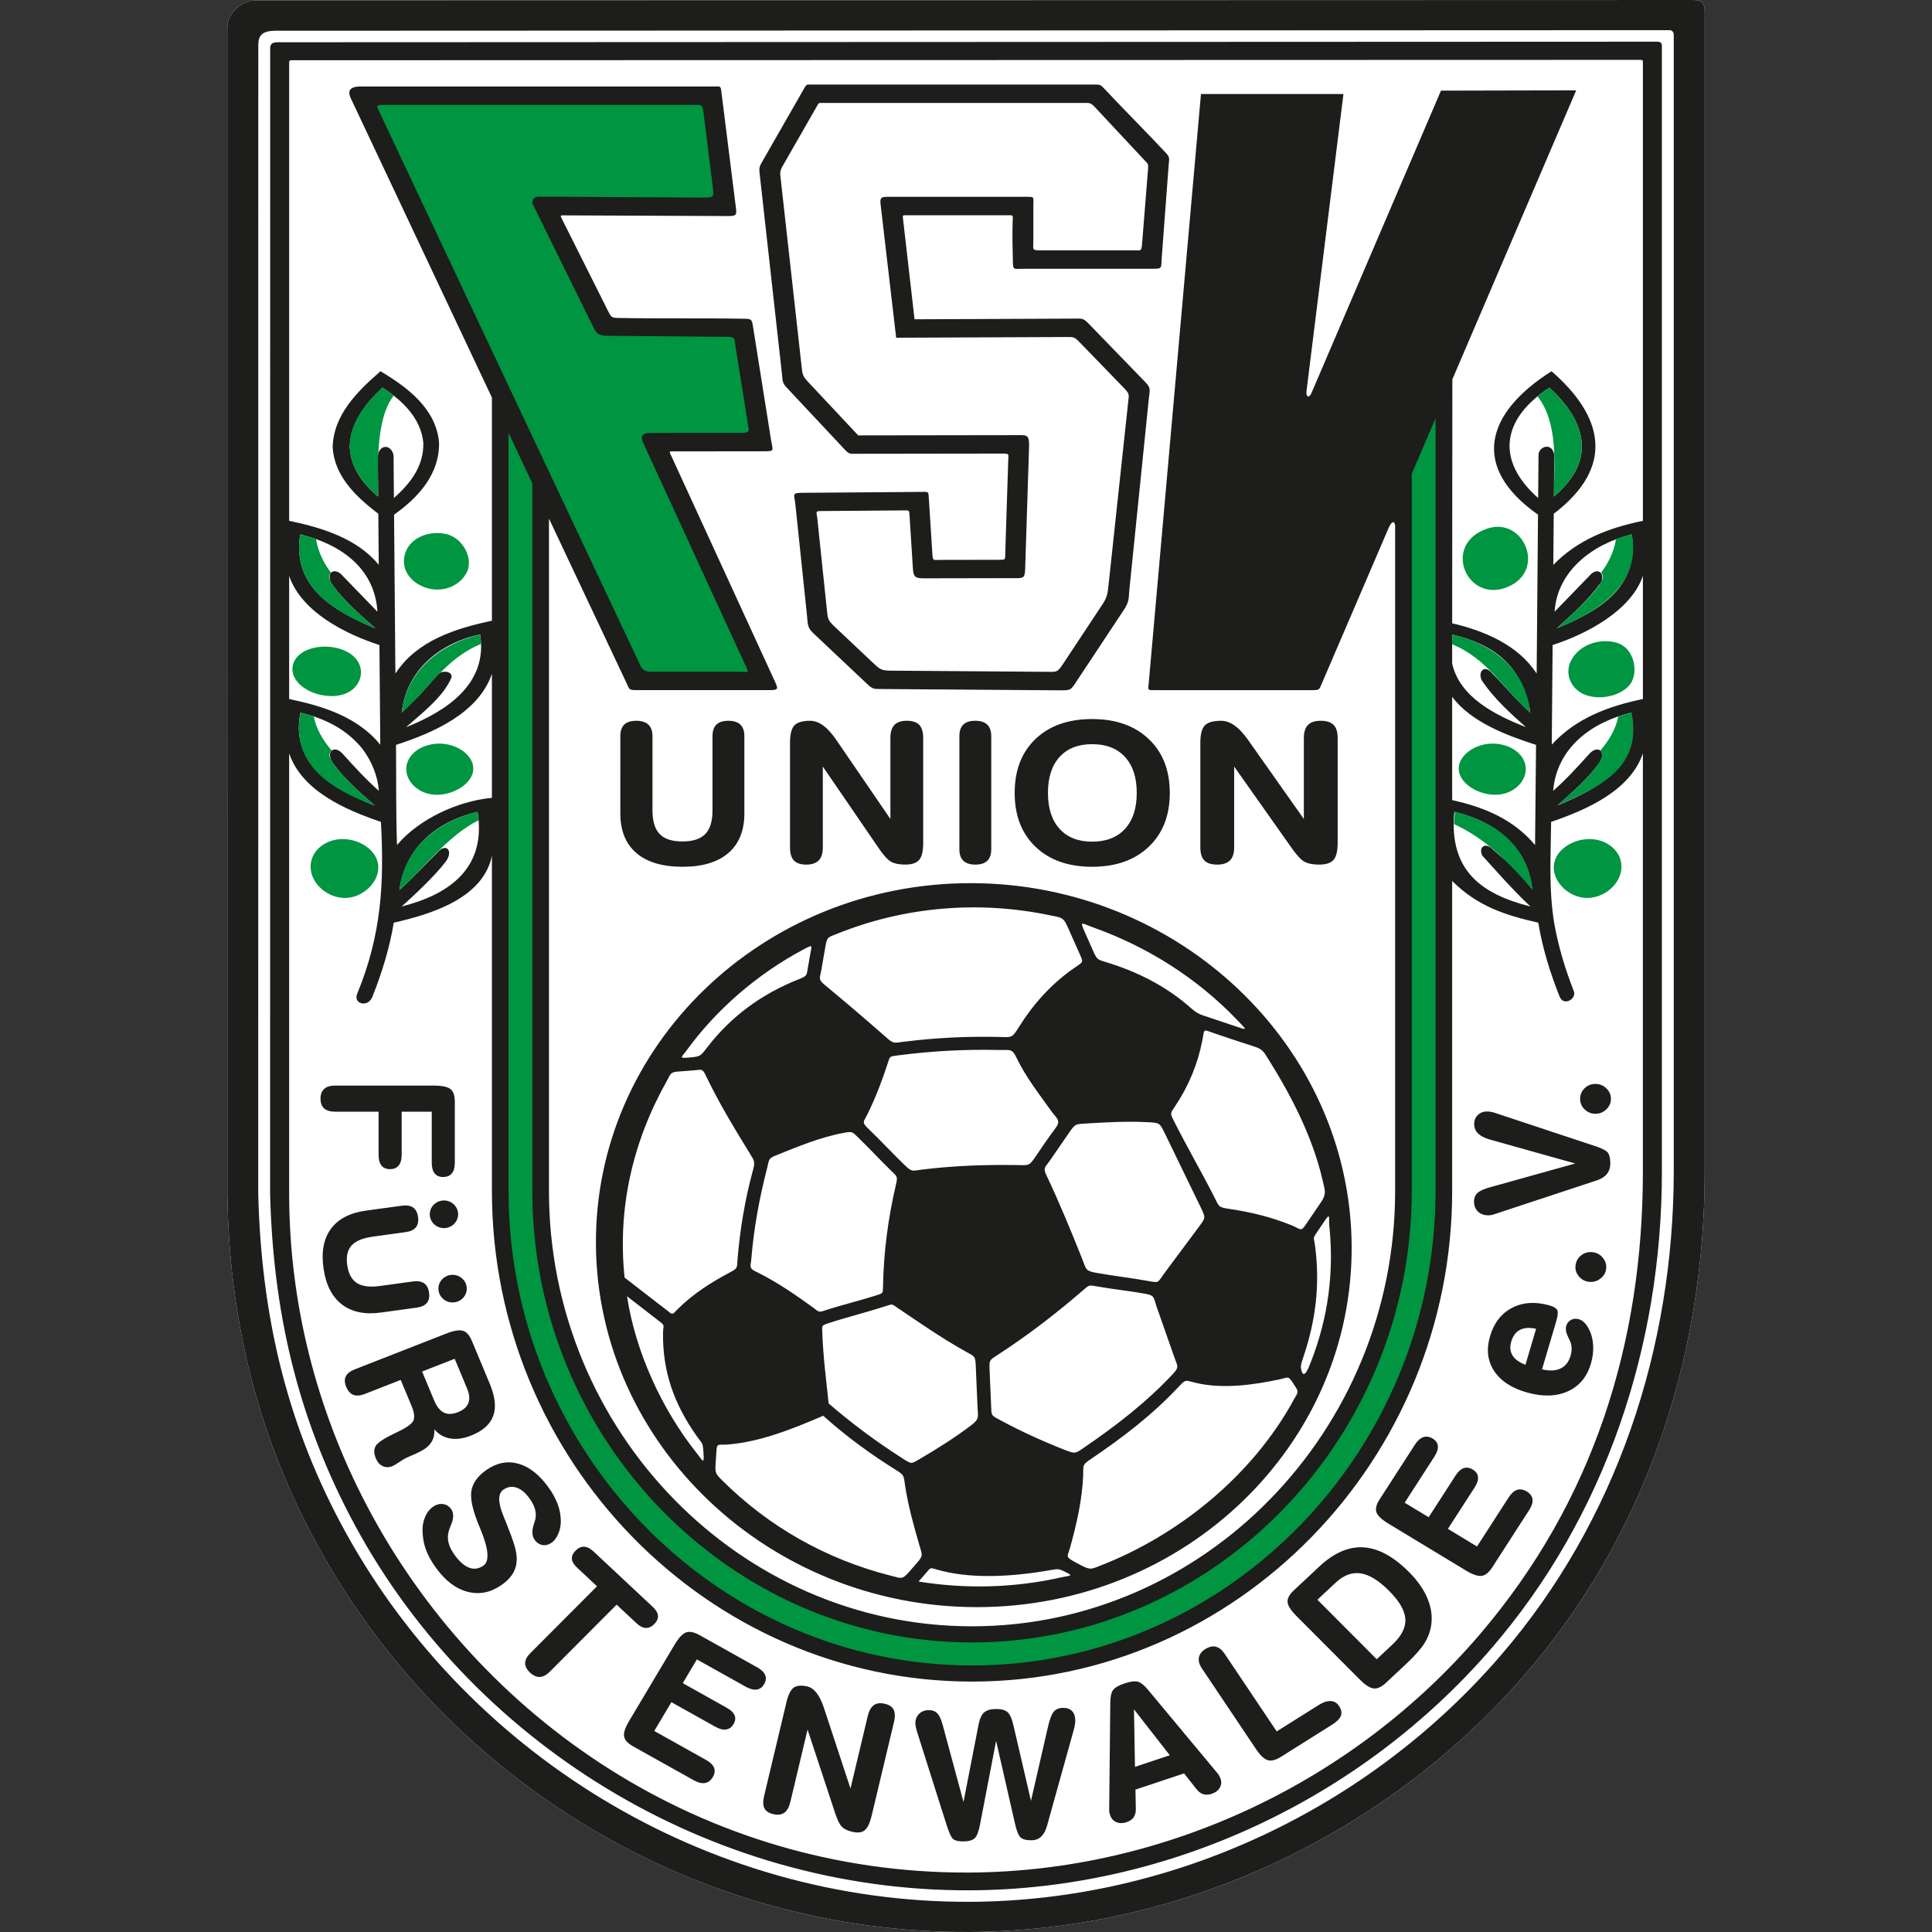 <?xml version="1.0" encoding="utf-8"?>
<!-- Generator: Adobe Illustrator 15.1.0, SVG Export Plug-In  -->
<!DOCTYPE svg PUBLIC "-//W3C//DTD SVG 1.1//EN" "http://www.w3.org/Graphics/SVG/1.1/DTD/svg11.dtd">
<svg version="1.1"
	 xmlns="http://www.w3.org/2000/svg" xmlns:xlink="http://www.w3.org/1999/xlink" xmlns:a="http://ns.adobe.com/AdobeSVGViewerExtensions/3.0/"
	 x="0px" y="0px" width="300px" height="300px" viewBox="-35.296 0 300 300" enable-background="new -35.296 0 300 300"
	 xml:space="preserve">
<rect x="-35.296" y="0" width="300" height="300" fill="#333333" stroke="none"/>
<defs>
</defs>
<path fill-rule="evenodd" clip-rule="evenodd" fill="#FFFFFF" d="M229.407,1.708V181.94c0,28.765-9.149,56.552-28.157,78.364
	c-21.407,24.568-52.852,39.437-85.728,39.692c-43.104,0.332-82.404-23.938-102.266-61.434
	c-8.844-16.698-13.011-34.394-13.247-53.215L0,4.308C-0.035,2.05,2.213,0.056,4.526,0.06l222.991-0.059
	C228.922-0.025,229.406,0.557,229.407,1.708L229.407,1.708z M115.402,295.312"/>
<path fill-rule="evenodd" clip-rule="evenodd" fill="#1D1D1B" d="M229.407,1.708V181.94c0,28.766-9.149,56.553-28.157,78.365
	c-21.407,24.568-52.852,39.436-85.728,39.692c-43.104,0.332-82.404-23.938-102.266-61.435C4.412,221.865,0.245,204.17,0.009,185.349
	L0,4.308C-0.035,2.05,2.213,0.056,4.526,0.06l222.991-0.059C228.922-0.025,229.406,0.557,229.407,1.708L229.407,1.708z
	 M144.224,107.168c8.034,0,16.067,0,24.102,0c1.343,0,1.19-0.013,1.707-1.217c3.356-7.825,6.974-16.223,10.329-24.048
	c0.591-1.299,1.057-0.901,0.976,0.154v102.89c0,18.638-7.426,35.567-19.388,47.829c-11.894,12.189-28.287,19.756-46.308,19.756
	s-34.415-7.566-46.307-19.756c-11.963-12.262-19.388-29.191-19.388-47.829V80.524c3.997,8.476,7.994,16.952,11.99,25.428
	c0.511,1.083,0.355,1.208,1.581,1.208c7.05,0,13.591,0,20.642,0c1.336,0,1.428-0.127,0.925-1.221
	c-5.36-11.669-10.72-23.338-16.08-35.007c-0.431-0.94-0.515-0.841,0.525-0.841c4.557-0.005,9.116-0.01,13.674-0.015
	c1.893-0.001,1.501-0.047,1.218-1.82c-0.952-5.953-1.836-11.574-2.788-17.527c-0.159-0.992-0.164-1.21-1.198-1.23
	c-6.697-0.126-13.059,0-19.756-0.127c-1.016-0.02-1.107-0.172-1.551-1.064c-2.328-4.646-4.655-9.292-6.982-13.938
	c-0.528-1.055-0.603-0.929,0.606-0.925c8.52,0.035,16.515,0.071,25.034,0.104c1.08,0.005,1.338-0.09,1.212-1.097
	c-0.756-6.042-1.514-12.086-2.271-18.128c-0.133-1.075-0.134-0.891-1.245-0.891H20.568c-1.691,0.041-1.799,0.777-1.476,1.654
	l21.997,46.65v34.649c-5.779,1.221-11.696,3.138-14.988,8.204c-0.067-8.228-0.14-16.452-0.208-24.676
	c3.792-2.666,7.092-6.329,6.987-11.231c-0.497-5.239-4.847-8.497-9.09-11.038c-3.601,3.126-7.323,6.796-7.431,11.818
	c0.263,4.421,3.542,7.602,7.032,10.27l0.056-0.038c0.025,2.67,0.045,5.34,0.069,8.013c-3.336-4.094-8.856-5.783-13.911-6.838
	c0-23.734,0-47.338,0-71.072c0-0.299-0.01-0.444,0.371-0.444c69.749-0.019,139.731-0.039,209.479-0.058
	c0.365,0,0.356,0.115,0.356,0.514v71.061c-5.432,1.13-10.062,2.925-13.911,6.837c0.023-2.673,0.045-5.343,0.069-8.013l0.057,0.038
	c9.627-7.376,7.525-15.203-0.399-22.088c-10.343,6.539-12.553,14.932-2.102,22.27c-0.07,8.224-0.143,16.449-0.21,24.676
	c-2.847-4.395-8.066-6.634-13.12-7.804l0.029-37.881l19.232-44.878l-20.999,0.047c-6.689,15.622-13.381,31.244-20.071,46.866
	c-0.438,1.044-0.915,0.653-0.811-0.204l5.737-46.136c-7.374,0-14.749,0-22.123,0c-2.698,30.422-5.396,60.844-8.094,91.266
	C142.973,107.25,142.782,107.168,144.224,107.168L144.224,107.168z M26.35,131.214c3.412-4.044,9.418-6.818,14.739-7.33v-19.259
	c-2.084,6.104-9.104,9.17-14.893,11.04C26.244,120.841,26.173,126.042,26.35,131.214L26.35,131.214z M190.195,136.779l0.067,0.083
	c3.877,3.829,8.07,5.227,13.305,6.413c0.654,3.934,1.812,7.7,3.283,11.409c0.616,1.684,2.687,0.429,2.243-0.757
	c-1.36-3.471-2.413-6.962-3.062-10.63c-0.86-5.303-0.522-10.306-0.471-15.677c5.57-1.892,12.291-4.87,14.25-10.637v64.958
	c0,26.585-7.655,51.183-25.337,71.866c-19.45,22.754-48.729,36.866-79.434,36.962c-41.122,0.128-76.032-23.763-93.488-57.198
	c-7.649-14.651-11.947-31.135-11.947-48.234v-68.353c2,5.863,8.789,8.784,14.25,10.636c0.528,9.555,0.063,17.585-3.651,26.6
	c-0.783,1.676,1.711,2.36,2.362,0.465c1.477-3.715,2.626-7.472,3.284-11.408c5.779-1.317,13.899-3.781,15.239-10.406v52.079
	c0,20.894,8.353,39.901,21.81,53.694c13.527,13.864,32.197,22.471,52.743,22.471c20.546,0,39.216-8.606,52.744-22.471
	c13.457-13.793,21.81-32.801,21.81-53.694V136.779L190.195,136.779z M26.717,138.206c2.089-1.827,4.236-4.203,5.904-5.821
	c1.265-1.571,2.641-0.333,1.23,1.502c-1.724,2.241-5.015,5.294-6.783,6.875c7.298-1.85,13.214-5.874,11.795-14.701
	C32.632,127.525,27.642,131.51,26.717,138.206L26.717,138.206z M9.605,108.542c5.278,1.102,10.63,2.778,14.149,7.087
	c-0.046-5.158-0.086-10.312-0.132-15.466C18.319,98.436,11.51,95.02,9.605,89.425V108.542L9.605,108.542z M20.911,116.186
	c-2.477-2.998-5.733-4.607-9.549-5.526c-1.528,7.231,4.06,11.584,11.504,14.404c-2.347-2.09-4.962-4.314-6.709-6.938
	c-0.767-1.703,0.655-2.406,1.852-0.979c1.746,1.944,3.556,3.924,5.533,5.656C23.339,120.397,22.386,118.115,20.911,116.186
	L20.911,116.186z M27.077,110.663c2.772-2.619,3.708-3.747,5.509-5.821c0.781-0.964,2.686-0.541,2.15,0.54
	c-1.35,2.975-4.527,5.357-6.982,7.543c6.26-2.499,12.742-6.711,11.504-14.405C32.958,99.845,27.808,104.084,27.077,110.663
	L27.077,110.663z M11.32,82.979c-1.187,7.551,4.114,11.501,11.671,14.592c-2.414-2.176-5.126-4.418-6.909-7.15
	c-0.737-1.696,0.707-2.365,1.876-0.96l5.355,5.527C22.893,88.094,17.42,84.451,11.32,82.979L11.32,82.979z M30.438,68.759
	c-0.375-3.804-3.195-6.529-6.336-8.564c-2.661,2.47-5.015,5.496-5.091,9.25c0.185,3.18,1.935,5.557,4.414,7.661
	c-0.013-2.124-0.034-4.245-0.054-6.366c0.269-1.854,2.176-1.724,2.444-0.006l0.056,6.599C28.428,75.069,30.519,72.394,30.438,68.759
	L30.438,68.759z M202.639,138.09c-2.3-2.993-4.065-4.419-6.217-6.264c-1.105-1.086-2.15-0.272-1.572,1.01
	c2.275,2.49,4.527,5.114,7.498,7.927c-7.656-1.941-12.561-5.595-11.848-14.377l0.052-0.324
	C196.925,127.594,201.902,131.441,202.639,138.09L202.639,138.09z M202.339,110.663c-2.089-1.826-4.05-4.232-5.85-6.02
	c-1.434-1.77-2.452-0.038-1.571,1.2c1.855,2.692,4.299,4.906,6.744,7.082c-4.767-1.901-10.28-4.614-11.468-9.894v-4.503
	C196.347,100.009,201.03,103.022,202.339,110.663L202.339,110.663z M205.314,60.195c5.219,4.849,7.731,10.939,0.678,16.911
	c0.012-2.124,0.034-4.245,0.055-6.366c-0.22-2.189-2.521-1.443-2.443-0.006l-0.057,6.599
	C196.878,71.433,197.929,64.986,205.314,60.195L205.314,60.195z M219.811,108.543c-5.374,1.12-10.398,2.979-14.149,7.086
	c0.046-5.157,0.087-10.312,0.132-15.466c5.239-1.699,12.172-5.317,14.018-10.738V108.543L219.811,108.543z M203.067,131.215
	c-3.348-3.967-7.766-5.84-12.872-6.976v-16.031c2.911,3.885,8.375,5.962,13.025,7.457L203.067,131.215L203.067,131.215z
	 M217.995,110.66c1.654,7.869-4.315,11.449-11.443,14.405c2.369-2.114,4.957-4.304,6.708-6.938c0.769-1.702-0.656-2.405-1.851-0.979
	c-1.746,1.942-3.556,3.928-5.534,5.656C206.446,116.063,211.895,112.133,217.995,110.66L217.995,110.66z M218.095,82.979
	c0.968,7.613-3.766,11.361-11.67,14.592c2.472-2.224,4.962-4.46,6.908-7.15c0.646-1.484-0.625-2.462-1.876-0.959l-5.355,5.527
	C206.5,88.691,211.964,84.46,218.095,82.979L218.095,82.979z M89.585,13.707c-2.197,3.837-4.394,7.675-6.592,11.513
	c-0.473,0.828-0.406,1.06-0.3,2.019c1.142,10.256,2.285,20.513,3.426,30.768c0.101,0.909,0.021,1.411,0.654,2.085
	c3.039,3.241,6.077,6.483,9.115,9.724c0.674,0.719,0.76,0.647,1.77,0.646c7.51-0.01,15.021-0.021,22.531-0.031
	c1.344-0.001,1.107-0.002,1.066,1.287c-0.149,4.672-0.299,9.344-0.449,14.016c-0.037,1.204,0.162,1.189-1.09,1.19
	c-2.968,0.005-5.935,0.01-8.903,0.016c-1.242,0.001-1.259,0.222-1.335-0.988c-0.178-2.793-0.354-5.588-0.532-8.381
	c-0.085-1.352,0.017-1.197-1.379-1.187c-6.108,0.046-12.218,0.092-18.325,0.139c-1.663,0.011-1.195,0.261-1.034,1.802
	c0.605,5.777,1.21,11.554,1.814,17.331c0.141,1.336,0.028,1.776,1.013,2.704c2.762,2.604,5.524,5.209,8.286,7.813
	c0.905,0.852,1.029,0.81,2.3,0.818c9.562,0.066,17.955,0.133,27.517,0.2c1.914,0.014,1.801,0.013,2.835-1.551
	c2.424-3.661,4.848-7.322,7.271-10.982c0.734-1.11,0.73-1.654,0.816-2.983c1.015-9.953,2.028-19.906,3.042-29.859
	c0.134-1.318,0.35-1.549-0.565-2.493c-2.915-3.009-5.831-6.019-8.746-9.026c-0.871-0.898-0.98-0.829-2.241-0.824
	c-8.28,0.035-16.558,0.07-24.837,0.104c-0.588-5.132-1.177-10.265-1.766-15.397c-0.099-0.867-0.153-0.757,0.716-0.757
	c5.105,0,10.21,0,15.314,0c1.155,0,1.011-0.101,0.97,1.038c-0.073,1.969-0.008,3.938,0.031,5.908
	c0.032,1.667,0.043,1.363,1.702,1.363c6.618,0,13.235,0,19.854,0c1.743,0,1.438-0.034,1.567-1.761
	c0.358-4.782,0.716-9.564,1.072-14.346c0.067-0.901,0.244-1.166-0.367-1.819c-3.184-3.404-6.421-6.621-9.591-10
	c-0.663-0.706-0.71-0.678-1.685-0.678c-14.602,0-29.203,0-43.804,0C89.962,13.125,89.963,13.047,89.585,13.707L89.585,13.707z
	 M156.343,131.595c0,0.903-0.216,1.574-0.646,2.008c-0.438,0.434-1.098,0.651-1.985,0.651c-0.917,0-1.582-0.212-1.995-0.636
	c-0.414-0.423-0.624-1.1-0.624-2.023v-16.258c0-1.322,0.233-2.22,0.701-2.698c0.468-0.48,1.313-0.717,2.53-0.717
	c1.396,0,2.787,0.989,4.178,2.971c0.132,0.176,0.229,0.308,0.281,0.398l8.381,11.88V114.58c0-0.903,0.216-1.574,0.642-2.008
	c0.425-0.434,1.091-0.65,1.989-0.65c0.906,0,1.565,0.211,1.99,0.641c0.421,0.429,0.63,1.105,0.63,2.018v16.319
	c0,1.261-0.216,2.134-0.642,2.623c-0.426,0.49-1.175,0.731-2.235,0.731c-0.941,0-1.679-0.136-2.219-0.414
	c-0.539-0.277-1.187-0.953-1.948-2.023l-9.027-12.788V131.595L156.343,131.595z M134.291,115.554c-2.163,0-3.849,0.661-5.053,1.982
	c-1.204,1.322-1.81,3.184-1.81,5.585c0,2.396,0.605,4.257,1.81,5.584s2.89,1.987,5.053,1.987c2.187,0,3.889-0.661,5.104-1.987
	c1.217-1.327,1.822-3.188,1.822-5.584c0-2.392-0.605-4.253-1.822-5.58C138.179,116.214,136.477,115.554,134.291,115.554
	L134.291,115.554z M134.291,111.654c3.678,0,6.606,1.034,8.786,3.103c2.182,2.068,3.272,4.858,3.272,8.364
	c0,3.511-1.091,6.3-3.272,8.369c-2.18,2.068-5.108,3.102-8.786,3.102c-3.693,0-6.622-1.034-8.786-3.097
	c-2.164-2.063-3.243-4.853-3.243-8.374c0-3.526,1.079-6.316,3.243-8.38C127.668,112.683,130.597,111.654,134.291,111.654
	L134.291,111.654z M113.677,114.317c0-0.812,0.206-1.413,0.613-1.806c0.406-0.394,1.024-0.59,1.855-0.59
	c0.824,0,1.442,0.202,1.859,0.6c0.413,0.399,0.62,0.994,0.62,1.796v17.555c0,0.802-0.207,1.397-0.614,1.792
	c-0.406,0.394-1.03,0.59-1.865,0.59c-0.819,0-1.432-0.202-1.85-0.6c-0.413-0.398-0.619-0.989-0.619-1.781
	C113.677,126.021,113.677,120.169,113.677,114.317L113.677,114.317z M92.47,131.595c0,0.903-0.209,1.574-0.627,2.008
	c-0.425,0.434-1.064,0.651-1.925,0.651c-0.889,0-1.534-0.212-1.935-0.636c-0.402-0.423-0.605-1.1-0.605-2.023v-16.258
	c0-1.322,0.227-2.22,0.68-2.698c0.453-0.48,1.273-0.717,2.453-0.717c1.355,0,2.704,0.989,4.053,2.971
	c0.128,0.176,0.221,0.308,0.273,0.398l8.128,11.88c0-4.197,0-8.395,0-12.592c0-0.903,0.209-1.574,0.622-2.008
	c0.413-0.434,1.058-0.65,1.93-0.65c0.878,0,1.518,0.211,1.931,0.641c0.407,0.429,0.61,1.105,0.61,2.018v16.319
	c0,1.261-0.209,2.134-0.622,2.623c-0.413,0.49-1.14,0.731-2.168,0.731c-0.914,0-1.628-0.136-2.151-0.414
	c-0.523-0.277-1.152-0.953-1.89-2.023l-8.756-12.788V131.595L92.47,131.595z M61.028,114.317c0-0.812,0.206-1.413,0.612-1.806
	c0.407-0.394,1.031-0.59,1.867-0.59c0.825,0,1.454,0.202,1.878,0.6c0.423,0.399,0.635,0.994,0.635,1.796v11.497
	c0,1.685,0.368,2.916,1.109,3.688c0.741,0.771,1.917,1.16,3.527,1.16c1.632,0,2.819-0.383,3.566-1.155
	c0.747-0.767,1.12-1.998,1.12-3.692c0-3.832,0-7.664,0-11.497c0-0.812,0.206-1.413,0.613-1.806c0.407-0.394,1.025-0.59,1.855-0.59
	c0.825,0,1.443,0.202,1.862,0.6c0.412,0.399,0.618,0.994,0.618,1.796v11.986c0,2.669-0.825,4.717-2.474,6.145
	c-1.649,1.427-4.023,2.144-7.126,2.144c-3.121,0-5.511-0.711-7.171-2.134s-2.49-3.475-2.49-6.154V114.317L61.028,114.317z
	 M115.426,137.136c32.315,0,58.891,25.251,59.16,56.209s-25.869,56.209-58.186,56.209c-32.314,0-58.89-25.251-59.159-56.209
	C56.972,162.387,83.11,137.136,115.426,137.136L115.426,137.136z M130.473,143.897c0.564,1.271,1.129,2.542,1.692,3.812
	c0.819,1.846,0.891,1.526-0.75,2.665c-3.419,2.375-6.23,5.503-8.416,8.979c-1.234,1.963-1.083,1.7-3.496,1.655
	c-4.502-0.083-9.284,0.102-14.559,0.765c-1.46,0.184-1.505,0.3-2.591-0.656c-3.181-2.801-6.407-5.553-9.675-8.257
	c-0.963-0.797-0.646-1.035-0.437-2.245c0.214-1.237,0.428-2.474,0.642-3.711c0.251-1.451,0.423-1.352,1.847-1.924
	c10.436-4.2,21.939-5.171,32.977-2.858C129.443,142.483,129.783,142.341,130.473,143.897L130.473,143.897z M156.117,159.217
	c-1.548-0.519-3.098-1.038-4.646-1.558c-1.113-0.372-1.583-0.929-2.476-1.677c-3.605-3.022-7.774-5.108-12.324-6.51
	c-1.571-0.485-1.599-0.403-2.255-1.88c-0.43-0.969-0.861-1.938-1.291-2.908c-0.802-1.803-0.426-1.298,1.257-0.702
	c8.46,2.997,16.209,7.922,22.345,14.312C158.499,160.14,158.517,160.021,156.117,159.217L156.117,159.217z M161.578,164.344
	c3.623,5.766,6.958,12.194,8.514,18.98c0.368,1.609,0.628,2.046-0.295,3.401c-0.75,1.104-1.501,2.207-2.251,3.311
	c-0.894,1.313-0.759,0.859-2.209,0.261c-3.114-1.286-6.344-2.08-9.743-2.579c-1.799-0.264-1.576-0.363-2.395-1.968
	c-1.999-3.915-4.218-7.725-6.191-11.653c-0.642-1.276-0.612-1.156,0.17-2.328c2.104-3.147,3.527-6.577,4.235-10.282
	c0.342-1.791,0.032-1.669,1.842-1.04c1.902,0.662,3.953,1.324,5.989,1.987C160.674,162.899,160.786,163.085,161.578,164.344
	L161.578,164.344z M166.818,212.89c-0.229-0.747-0.108-1.033,0.314-2.296c1.915-5.725,2.563-11.242,1.758-17.244
	c-0.172-1.278-0.413-0.949,0.424-2.181c0.414-0.608,0.828-1.217,1.242-1.826c0.756-1.11,0.46,0.04,0.548,0.859
	c0.777,7.346-0.151,14.378-2.855,21.306C167.852,212.528,167.206,214.16,166.818,212.89L166.818,212.89z M165.684,217.203
	c-6.564,12.093-18.171,21.28-30.192,25.938c-1.24,0.481-1.431,0.646-2.631,0.065c-0.571-0.278-1.074-0.556-1.562-0.833
	c-1.198-0.681-0.785-0.792-0.432-2.063c1.049-3.772,1.886-7.521,2.029-11.183c0.062-1.547-0.207-1.625,1.107-2.507
	c5.007-3.364,9.658-6.947,13.693-11.251c1.202-1.281,1.033-1.03,2.75-0.627c4.123,0.97,8.866,0.317,12.987-0.563
	c1.251-0.267,1.279-0.593,1.976,0.473c0.148,0.229,0.298,0.457,0.447,0.685C166.426,216.208,166.184,216.283,165.684,217.203
	L165.684,217.203z M107.338,245.582c0.394-0.451,0.788-0.901,1.182-1.353c0.677-0.773,0.545-0.841,1.527-0.548
	c5.264,1.564,11.744,1.179,17.842,0.116c1.084-0.189,1.219-0.217,2.197,0.267c1.451,0.716,0.717,0.571-0.544,0.856
	C122.271,246.57,114.702,246.775,107.338,245.582L107.338,245.582z M102.939,244.65c-10.006-2.551-18.858-7.594-26.079-14.76
	c-1.14-1.132-1.119-1.22-1.021-2.79c0.034-0.548,0.068-1.096,0.102-1.644c0.089-1.438,0.215-1.048,1.647-1.146
	c5.111-0.355,10.422-2.525,14.945-4.473c3.774,3.381,7.55,6.083,11.325,8.44c1.299,0.812,1.157,0.865,1.379,2.348
	c0.478,3.181,1.336,6.233,2.232,9.328c0.452,1.563,0.633,1.572-0.442,2.802c-0.346,0.396-0.691,0.791-1.036,1.186
	C104.784,245.326,104.775,245.117,102.939,244.65L102.939,244.65z M62.068,201.285c1.68,1.3,3.361,2.6,5.041,3.899
	c0.919,0.71,0.571,0.58,0.552,1.71c-0.104,6.006,1.694,11.084,5.18,16.033c0.98,1.391,0.987,1.019,1.099,2.658
	c0.133,1.935-0.095,1.261-1.064,0.042C67.424,218.766,63.375,209.857,62.068,201.285L62.068,201.285z M69.886,166.398
	c0.828-0.063,1.656-0.124,2.483-0.186c1.24-0.092,1.377-0.368,1.898,0.725c1.985,4.162,4.273,7.948,6.845,12.13
	c0.805,1.309,0.86,1.348,0.467,2.807c-1.224,4.533-1.964,9.066-2.347,13.599c-0.108,1.279,0.108,1.425-1.047,2.031
	c-2.99,1.571-5.899,3.42-8.266,5.798c-0.899,0.904-0.684,0.916-1.719,0.116c-2.171-1.679-4.342-3.357-6.512-5.037
	c-1.124-10.745,1.259-21.128,6.566-30.539C68.794,166.884,68.765,166.482,69.886,166.398L69.886,166.398z M71.313,163.114
	c4.648-6.396,11.008-11.865,18.029-15.617c1.703-0.909,1.428-0.816,1.126,0.935c-0.096,0.554-0.191,1.108-0.287,1.661
	c-0.244,1.415-0.095,1.424-1.443,1.961c-5.829,2.322-10.435,5.735-14.104,10.431c-1.182,1.512-1.07,1.593-3.044,1.739
	C70.068,164.337,70.526,164.197,71.313,163.114L71.313,163.114z M128.631,175.136c-1.009,1.354-2.019,2.812-3.026,4.309
	c-1.116,1.659-1.057,1.493-3.104,1.464c-4.891-0.073-9.773,0.105-14.626,0.704c-1.38,0.17-1.553,0.407-2.539-0.544
	c-1.91-1.842-3.819-3.892-5.729-5.74c-1.165-1.127-0.835-1.018-0.135-2.456c1.214-2.489,2.204-5.064,3.054-7.693
	c0.38-1.18,0.279-1.127,1.554-1.293c5.241-0.688,10.482-0.969,15.722-0.845c1.743,0.04,2.03-0.289,2.749,1.21
	c1.404,2.929,3.467,5.582,5.373,8.246C128.757,173.664,129.506,173.963,128.631,175.136L128.631,175.136z M100.654,201.182
	c-2.692,0.857-5.383,1.483-8.074,2.374c-0.799,0.265-0.832,0.049-1.514-0.446c-2.9-2.104-5.846-4.136-9.087-5.708
	c-1.031-0.5-0.697-0.854-0.607-1.959c0.386-4.728,1.256-9.457,2.479-14.186c0.269-1.042,0.148-1.368,1.167-1.775
	c3.517-1.406,7.052-2.923,10.808-3.589c1.197-0.214,1.208-0.162,2.062,0.666c1.686,1.637,3.372,3.444,5.058,5.099
	c1.1,1.08,1.195,0.94,0.853,2.414c-1.192,5.114-1.877,10.347-1.978,15.59C101.797,200.888,101.875,200.792,100.654,201.182
	L100.654,201.182z M145.604,176.04c1.845,3.803,3.689,7.604,5.533,11.406c0.852,1.758,0.76,1.646-0.408,3.242
	c-1.752,2.393-3.652,4.868-5.386,7.252c-0.848,1.165-0.661,1.277-2.094,1.015c-2.793-0.513-5.586-0.818-8.379-1.322
	c-1.676-0.303-1.5-0.597-2.115-2.133c-1.747-4.358-3.521-8.706-5.54-12.954c-0.59-1.24-0.262-1.22,0.532-2.352
	c1-1.423,2-2.945,2.999-4.363c0.909-1.289,0.928-1.273,2.526-1.37c3.078-0.187,6.34-0.372,9.433-0.216
	C144.755,174.347,144.75,174.276,145.604,176.04L145.604,176.04z M144.293,202.871c0.872,2.536,1.878,5.325,2.754,7.859
	c0.482,1.391,0.82,1.51-0.196,2.6c-4.02,4.307-8.642,7.906-13.602,11.303c-1.498,1.026-1.479,1.191-3.167,0.525
	c-3.509-1.385-6.943-2.943-10.249-4.739c-1.228-0.665-1.167-0.633-1.223-1.988c-0.079-1.903-0.158-3.67-0.237-5.558
	c-0.071-1.729-0.097-1.609,1.379-2.569c4.631-3.015,9.005-6.382,13.163-9.985c0.949-0.823,0.898-0.784,2.146-0.563
	c2.517,0.446,5.033,0.695,7.549,1.15C144.031,201.162,143.841,201.554,144.293,202.871L144.293,202.871z M104.168,203.149
	c3.219,2.171,6.746,4.628,10.414,6.677c1.539,0.861,1.573,0.695,1.644,2.426c0.089,2.088,0.176,4.053,0.263,6.122
	c0.069,1.642,0.354,1.934-0.983,2.946c-2.523,1.912-5.209,3.607-7.952,5.211c-1.385,0.81-1.277,0.837-2.63-0.023
	c-4.105-2.614-7.956-5.476-11.552-8.583c-0.369-3.659-0.862-7.313-0.98-10.987c-0.034-1.101-0.177-1.101,0.899-1.452
	c2.972-0.975,5.946-1.696,8.918-2.666C103.399,202.432,103.186,202.487,104.168,203.149L104.168,203.149z M16.728,172.622
	c-0.759,0-1.322-0.172-1.695-0.509c-0.372-0.338-0.559-0.847-0.559-1.521c0-0.661,0.191-1.161,0.573-1.508
	c0.382-0.342,0.94-0.514,1.68-0.514h15.355c1.26,0,2.115,0.181,2.568,0.541c0.454,0.361,0.678,1.013,0.678,1.952v9.48
	c0,0.734-0.153,1.285-0.463,1.659c-0.306,0.375-0.76,0.564-1.356,0.564c-0.578,0-1.018-0.189-1.313-0.564
	c-0.301-0.374-0.449-0.925-0.449-1.659v-7.922h-4.674v6.705c0,0.73-0.153,1.281-0.463,1.655c-0.306,0.375-0.754,0.564-1.342,0.564
	c-0.587,0-1.031-0.189-1.327-0.564c-0.3-0.374-0.449-0.925-0.449-1.655v-6.705H16.728L16.728,172.622z M27.077,187.225
	c0.761-0.104,1.349-0.011,1.766,0.273c0.417,0.284,0.677,0.771,0.776,1.458c0.098,0.678-0.016,1.222-0.338,1.62
	c-0.323,0.399-0.856,0.648-1.607,0.751l-5.06,0.697c-1.579,0.216-2.69,0.674-3.324,1.381c-0.635,0.708-0.859,1.724-0.667,3.047
	c0.195,1.342,0.697,2.268,1.508,2.784c0.809,0.514,2.006,0.667,3.595,0.448l5.06-0.695c0.761-0.104,1.349-0.011,1.766,0.273
	c0.417,0.283,0.675,0.768,0.774,1.449c0.098,0.679-0.016,1.213-0.341,1.606c-0.322,0.391-0.858,0.635-1.609,0.737l-5.519,0.759
	c-2.5,0.344-4.519-0.076-6.054-1.249c-1.534-1.174-2.489-3.033-2.859-5.584c-0.373-2.565,0.009-4.62,1.145-6.166
	c1.135-1.547,2.96-2.488,5.471-2.832L27.077,187.225L27.077,187.225z M35.308,210.992l-5.06,1.979l1.865,4.473
	c0.404,0.969,0.906,1.605,1.503,1.9c0.599,0.3,1.331,0.277,2.208-0.065c0.828-0.324,1.363-0.793,1.604-1.412
	c0.243-0.613,0.181-1.357-0.182-2.228L35.308,210.992L35.308,210.992z M21.355,216.452c-0.704,0.276-1.292,0.321-1.769,0.144
	c-0.476-0.178-0.849-0.591-1.117-1.233c-0.267-0.639-0.288-1.185-0.069-1.635c0.219-0.449,0.671-0.811,1.366-1.083l14.237-5.571
	c1.168-0.456,2.03-0.601,2.591-0.43c0.56,0.169,1.02,0.693,1.383,1.563l2.778,6.658c0.842,2.02,1.02,3.691,0.533,5.009
	c-0.483,1.321-1.645,2.339-3.478,3.057c-1.164,0.456-2.237,0.601-3.214,0.43c-0.976-0.167-1.791-0.641-2.445-1.417
	c0.046,0.789-0.114,1.466-0.482,2.029c-0.366,0.566-0.971,1.053-1.802,1.468c-0.34,0.173-0.79,0.379-1.355,0.615
	c-0.564,0.241-0.941,0.423-1.131,0.548c-0.211,0.122-0.509,0.309-0.899,0.571c-0.392,0.258-0.673,0.423-0.846,0.49
	c-0.545,0.214-1.045,0.21-1.507-0.009c-0.467-0.216-0.818-0.617-1.059-1.191c-0.332-0.798-0.334-1.455-0.001-1.979
	c0.328-0.523,1.433-1.23,3.316-2.111c1.49-0.699,2.331-1.312,2.532-1.829c0.199-0.522,0.099-1.271-0.308-2.244l-1.681-4.03
	L21.355,216.452L21.355,216.452z M50.341,239.561c-0.469,0.318-0.939,0.434-1.414,0.35c-0.478-0.089-0.879-0.354-1.204-0.804
	c-0.421-0.584-0.461-1.403-0.117-2.45c0.083-0.265,0.144-0.47,0.193-0.61c0.141-0.524,0.141-1.073-0.001-1.632
	s-0.434-1.139-0.872-1.745c-0.633-0.875-1.303-1.432-2.011-1.669c-0.703-0.239-1.38-0.136-2.03,0.305
	c-0.888,0.602-0.883,1.987,0.015,4.156c0.215,0.531,0.375,0.938,0.494,1.224c0.543,1.37,0.919,2.392,1.129,3.062
	c0.207,0.672,0.334,1.275,0.394,1.811c0.091,0.948-0.061,1.803-0.459,2.558c-0.398,0.756-1.054,1.443-1.97,2.064
	c-1.674,1.135-3.413,1.463-5.218,0.981c-1.802-0.477-3.421-1.71-4.854-3.691c-0.767-1.061-1.31-2.054-1.626-2.983
	c-0.321-0.929-0.478-1.935-0.476-3.02c0.013-0.732,0.166-1.424,0.464-2.061c0.297-0.635,0.686-1.113,1.171-1.443
	c0.5-0.339,1.013-0.478,1.532-0.412c0.52,0.065,0.946,0.324,1.272,0.775c0.427,0.591,0.425,1.41-0.008,2.449
	c-0.165,0.4-0.28,0.709-0.347,0.93c-0.179,0.607-0.194,1.216-0.048,1.828c0.146,0.612,0.458,1.247,0.935,1.906
	c0.753,1.042,1.506,1.705,2.26,1.99c0.75,0.287,1.485,0.184,2.205-0.305c1.005-0.682,0.843-2.615-0.494-5.802l-0.111-0.274
	c-1.032-2.45-1.446-4.298-1.243-5.549c0.203-1.243,1.014-2.347,2.426-3.305c1.596-1.082,3.233-1.38,4.911-0.897
	c1.674,0.485,3.218,1.702,4.628,3.653c0.649,0.897,1.129,1.779,1.449,2.658c0.321,0.871,0.476,1.754,0.469,2.64
	c0.001,0.693-0.136,1.352-0.409,1.966C51.106,238.829,50.76,239.277,50.341,239.561L50.341,239.561z M54.321,243.429
	c-0.505-0.473-0.776-0.926-0.812-1.363c-0.038-0.435,0.153-0.866,0.575-1.289c0.421-0.422,0.866-0.623,1.329-0.602
	c0.467,0.019,0.944,0.26,1.435,0.719l9.225,8.628c0.498,0.467,0.763,0.92,0.798,1.37c0.035,0.444-0.16,0.879-0.581,1.302
	c-0.415,0.416-0.85,0.613-1.31,0.595c-0.46-0.025-0.937-0.266-1.436-0.731l-3.087-2.888L50.09,259.568
	c-0.524,0.525-1.046,0.803-1.556,0.827c-0.509,0.025-1.02-0.201-1.531-0.68c-0.509-0.476-0.757-0.965-0.753-1.469
	c0.008-0.501,0.269-1.009,0.79-1.531l10.368-10.398L54.321,243.429L54.321,243.429z M74.327,273.275
	c0.662,0.37,1.083,0.782,1.259,1.228c0.173,0.449,0.102,0.938-0.213,1.468c-0.308,0.516-0.713,0.817-1.208,0.898
	s-1.068-0.058-1.726-0.426l-9.423-5.27c-0.84-0.47-1.311-0.983-1.406-1.545c-0.096-0.561,0.167-1.363,0.793-2.412l7.061-11.847
	c0.631-1.058,1.219-1.685,1.769-1.885c0.549-0.199,1.244-0.062,2.083,0.407l8.952,5.006c0.654,0.365,1.074,0.771,1.253,1.219
	c0.182,0.443,0.125,0.919-0.174,1.419c-0.288,0.484-0.678,0.76-1.161,0.82c-0.485,0.064-1.056-0.088-1.708-0.453l-7.559-4.228
	l-2.196,3.685l6.793,3.8c0.657,0.367,1.071,0.764,1.252,1.19c0.179,0.432,0.122,0.896-0.177,1.396
	c-0.284,0.478-0.67,0.747-1.153,0.808c-0.485,0.065-1.043-0.081-1.684-0.439l-6.793-3.799l-2.664,4.469L74.327,273.275
	L74.327,273.275z M87.431,279.791c-0.192,0.807-0.502,1.368-0.93,1.681c-0.432,0.312-0.99,0.392-1.679,0.237
	c-0.711-0.159-1.182-0.464-1.414-0.914c-0.231-0.45-0.25-1.091-0.053-1.915l3.461-14.522c0.281-1.181,0.654-1.942,1.119-2.289
	c0.465-0.348,1.171-0.412,2.116-0.201c1.084,0.242,1.953,1.367,2.61,3.379c0.064,0.181,0.111,0.314,0.133,0.405l3.974,12.065
	l2.681-11.247c0.192-0.807,0.503-1.368,0.925-1.682c0.423-0.314,0.986-0.392,1.683-0.236c0.703,0.157,1.169,0.461,1.409,0.918
	c0.234,0.456,0.253,1.096,0.059,1.912l-3.475,14.576c-0.268,1.127-0.622,1.868-1.057,2.231c-0.434,0.363-1.067,0.45-1.891,0.266
	c-0.73-0.163-1.273-0.413-1.633-0.754c-0.359-0.343-0.718-1.059-1.081-2.146l-4.284-12.989L87.431,279.791L87.431,279.791z
	 M116.897,283.235c-0.204,1.104-0.473,1.826-0.805,2.169c-0.338,0.339-0.922,0.516-1.762,0.529
	c-0.754,0.013-1.287-0.104-1.596-0.348c-0.305-0.24-0.658-0.987-1.053-2.234l-4.551-14.358c-0.112-0.377-0.184-0.658-0.221-0.843
	c-0.036-0.185-0.058-0.346-0.07-0.479c-0.011-0.624,0.176-1.127,0.555-1.518c0.38-0.39,0.873-0.593,1.479-0.604
	c0.587-0.01,1.044,0.154,1.37,0.491c0.331,0.341,0.614,0.956,0.854,1.858l3.219,11.911l2.333-11.982
	c0.179-0.923,0.464-1.558,0.854-1.91c0.39-0.349,0.993-0.53,1.814-0.544c0.812-0.014,1.411,0.138,1.799,0.455
	c0.388,0.322,0.705,1.001,0.944,2.047l2.732,11.757l2.657-11.566c0.271-1.151,0.567-1.915,0.89-2.29
	c0.323-0.375,0.787-0.568,1.384-0.579c0.63-0.01,1.116,0.153,1.441,0.485c0.326,0.332,0.498,0.838,0.51,1.513
	c0.003,0.139-0.014,0.314-0.048,0.533c-0.034,0.218-0.082,0.463-0.153,0.747l-4.06,14.568c-0.036,0.106-0.076,0.251-0.116,0.423
	c-0.412,1.505-1.201,2.269-2.365,2.288c-0.83,0.014-1.411-0.129-1.746-0.434c-0.33-0.3-0.625-1.017-0.875-2.149l-2.934-12.854
	L116.897,283.235L116.897,283.235z M140.786,265.426l0.155,8.934l5.409-1.805L140.786,265.426L140.786,265.426z M141.074,280.894
	c0.011,0.529-0.098,0.962-0.336,1.3c-0.234,0.337-0.604,0.588-1.105,0.755c-0.573,0.191-1.094,0.189-1.562-0.002
	c-0.467-0.191-0.794-0.542-0.975-1.055c-0.063-0.174-0.108-0.346-0.135-0.517c-0.025-0.174-0.034-0.355-0.023-0.551l0.171-16.451
	c0.011-0.947,0.16-1.609,0.452-1.979c0.294-0.368,0.887-0.702,1.79-1.004c0.854-0.284,1.512-0.376,1.978-0.272
	s1.008,0.52,1.621,1.249l10.719,12.879c0.133,0.146,0.241,0.296,0.33,0.447c0.09,0.15,0.162,0.313,0.225,0.487
	c0.179,0.503,0.143,0.97-0.105,1.41c-0.249,0.435-0.667,0.75-1.249,0.944c-0.492,0.165-0.935,0.185-1.331,0.063
	c-0.391-0.119-0.754-0.399-1.084-0.832l-1.887-2.394l-7.552,2.519L141.074,280.894L141.074,280.894z M163.611,272.801
	c-0.813,0.512-1.5,0.685-2.06,0.513s-1.178-0.765-1.859-1.78l-8.378-12.496c-0.393-0.586-0.538-1.134-0.445-1.649
	c0.092-0.517,0.419-0.953,0.983-1.309c0.593-0.373,1.142-0.497,1.647-0.38c0.501,0.12,0.956,0.484,1.37,1.102l8.082,12.054
	l6.534-4.11c0.681-0.428,1.291-0.631,1.838-0.605c0.544,0.022,0.975,0.275,1.295,0.752c0.37,0.551,0.471,1.061,0.302,1.52
	c-0.167,0.464-0.629,0.931-1.378,1.401L163.611,272.801L163.611,272.801z M169.271,248.406l9.21,9.237l2.446-2.287
	c1.414-1.323,2.084-2.644,1.998-3.953c-0.077-1.31-0.925-2.772-2.53-4.383c-1.599-1.604-3.071-2.508-4.412-2.707
	c-1.344-0.202-2.639,0.282-3.896,1.458L169.271,248.406L169.271,248.406z M179.928,261.298c-0.697,0.652-1.338,0.948-1.92,0.883
	c-0.584-0.065-1.308-0.532-2.177-1.403l-9.811-9.841c-0.875-0.878-1.335-1.598-1.382-2.165c-0.048-0.566,0.281-1.176,0.978-1.828
	l3.953-3.697c2.273-2.127,4.564-3.118,6.864-2.975s4.658,1.423,7.068,3.841c1.308,1.312,2.256,2.661,2.842,4.048
	s0.787,2.754,0.611,4.096c-0.136,1.008-0.481,1.961-1.034,2.864c-0.557,0.899-1.508,1.981-2.864,3.251L179.928,261.298
	L179.928,261.298z M198.966,232.52c0.405-0.627,0.846-1.021,1.311-1.175c0.47-0.152,0.972-0.066,1.506,0.257
	c0.523,0.316,0.82,0.72,0.887,1.201c0.066,0.482-0.098,1.032-0.5,1.655l-5.766,8.938c-0.514,0.796-1.061,1.233-1.643,1.307
	s-1.401-0.21-2.462-0.853l-11.978-7.249c-1.068-0.646-1.695-1.238-1.882-1.776c-0.188-0.539-0.021-1.207,0.492-2.004l5.478-8.49
	c0.4-0.619,0.833-1.012,1.302-1.17c0.464-0.161,0.952-0.089,1.458,0.217c0.49,0.298,0.759,0.684,0.806,1.153
	c0.05,0.472-0.128,1.019-0.528,1.638l-4.625,7.169l3.726,2.255l4.156-6.443c0.402-0.624,0.827-1.011,1.273-1.171
	c0.451-0.157,0.929-0.087,1.435,0.22c0.481,0.292,0.747,0.675,0.793,1.145c0.05,0.473-0.12,1.007-0.513,1.615l-4.157,6.443
	l4.519,2.734L198.966,232.52L198.966,232.52z M204.148,212.629c1.16,0.273,2.116,0.231,2.873-0.126s1.273-1.013,1.552-1.955
	c0.129-0.436,0.184-0.854,0.168-1.253c-0.017-0.398-0.105-0.77-0.266-1.117c-0.04-0.083-0.1-0.2-0.172-0.341
	c-0.41-0.812-0.543-1.455-0.402-1.931c0.126-0.427,0.373-0.738,0.736-0.945c0.368-0.201,0.759-0.246,1.182-0.129
	c0.303,0.084,0.583,0.243,0.841,0.479c0.253,0.233,0.491,0.555,0.711,0.952c0.412,0.773,0.65,1.629,0.713,2.574
	c0.064,0.941-0.05,1.916-0.349,2.925c-0.606,2.049-1.799,3.474-3.572,4.28c-1.776,0.801-3.877,0.867-6.31,0.191
	c-2.392-0.665-4.102-1.779-5.135-3.341c-1.032-1.566-1.242-3.371-0.635-5.421c0.608-2.058,1.747-3.521,3.409-4.388
	c1.663-0.871,3.589-1,5.778-0.392c0.643,0.179,1.055,0.413,1.222,0.705c0.172,0.293,0.124,0.891-0.144,1.793l-0.119,0.404
	L204.148,212.629L204.148,212.629z M203.228,206.34c-1-0.229-1.824-0.18-2.483,0.148c-0.654,0.333-1.111,0.937-1.37,1.813
	c-0.246,0.831-0.183,1.556,0.192,2.165c0.38,0.616,1.048,1.095,2.011,1.449L203.228,206.34L203.228,206.34z M211.384,199.034
	c-0.638-0.087-1.153-0.386-1.558-0.894c-0.403-0.513-0.557-1.08-0.466-1.707c0.094-0.646,0.399-1.16,0.923-1.546
	c0.523-0.382,1.109-0.531,1.767-0.442c0.657,0.09,1.182,0.395,1.585,0.912c0.4,0.521,0.554,1.094,0.463,1.721
	c-0.09,0.618-0.403,1.117-0.937,1.507C212.623,198.973,212.032,199.122,211.384,199.034L211.384,199.034z M212.584,178.027
	c0.988,0.333,1.595,0.671,1.823,1.008c0.229,0.338,0.344,0.884,0.344,1.633c0,1.281-0.692,2.155-2.072,2.613l-0.038,0.014
	l-15.88,5.244c-0.157,0.056-0.314,0.097-0.477,0.129c-0.158,0.033-0.32,0.047-0.487,0.047c-0.664,0-1.198-0.198-1.604-0.597
	c-0.405-0.398-0.606-0.911-0.606-1.545c0-0.55,0.177-0.989,0.53-1.317c0.357-0.333,0.979-0.624,1.876-0.874l13.315-3.714
	l-13.287-3.728c-0.792-0.222-1.394-0.536-1.8-0.934c-0.405-0.397-0.606-0.879-0.606-1.447c0-0.578,0.187-1.05,0.56-1.415
	c0.372-0.365,0.854-0.551,1.441-0.551c0.187,0,0.372,0.014,0.563,0.047c0.195,0.032,0.387,0.078,0.582,0.143L212.584,178.027
	L212.584,178.027z M212.441,172.945c-0.645,0-1.198-0.227-1.671-0.675c-0.473-0.453-0.706-0.994-0.706-1.628
	c0-0.652,0.229-1.202,0.692-1.655c0.462-0.449,1.021-0.676,1.685-0.676c0.664,0,1.228,0.231,1.7,0.689
	c0.473,0.462,0.706,1.008,0.706,1.642c0,0.624-0.238,1.161-0.711,1.619C213.659,172.718,213.095,172.945,212.441,172.945
	L212.441,172.945z M33.64,186.409c1.212,0,2.2,0.964,2.2,2.145c0,1.182-0.988,2.146-2.2,2.146c-1.213,0-2.202-0.964-2.202-2.146
	C31.438,187.373,32.427,186.409,33.64,186.409L33.64,186.409z M34.98,197.953c1.213,0,2.202,0.964,2.202,2.146
	c0,1.181-0.989,2.144-2.202,2.144c-1.212,0-2.201-0.963-2.201-2.144C32.779,198.917,33.768,197.953,34.98,197.953L34.98,197.953z
	 M92.357,15.982c13.482,0,26.964,0,40.446,0c1.092,0,1.22-0.092,1.958,0.699c2.57,2.75,5.141,5.501,7.71,8.251
	c0.48,0.514,0.563,0.527,0.507,1.223c-0.306,3.841-0.612,7.683-0.919,11.524c-0.114,1.436-0.109,1.193-1.54,1.193
	c-4.719,0-9.438,0-14.158,0c-1.495,0-1.2-0.058-1.2-1.534c0-1.826,0-3.651,0-5.478c0-1.278,0.236-1.298-1.056-1.298
	c-7.151,0-14.302,0-21.453,0c-0.954,0-1.34,0.028-1.224,1.049c0.81,7.064,1.621,13.764,2.431,20.83
	c8.798-0.036,17.595-0.073,26.395-0.109c1.193-0.005,1.266-0.038,2.092,0.814c2.321,2.395,4.644,4.791,6.964,7.186
	c0.847,0.874,0.691,1.006,0.562,2.227c-1.003,9.35-2.007,18.7-3.01,28.048c-0.15,1.4-0.179,2.047-0.947,3.209
	c-2.03,3.066-4.061,6.134-6.091,9.201c-0.981,1.483-1.01,1.313-2.797,1.3l-24.07-0.178c-1.31-0.01-1.616-0.198-2.578-1.105
	c-2.036-1.92-4.072-3.84-6.108-5.76c-1.059-0.999-1.029-1.222-1.181-2.683c-0.495-4.724-0.99-9.448-1.484-14.171
	c-0.093-0.887-0.37-1.061,0.563-1.066c4.214-0.032,8.429-0.064,12.644-0.096c1.131-0.008,1.063-0.151,1.134,0.981
	c0.165,2.59,0.33,5.18,0.493,7.77c0.086,1.368,0.174,1.793,1.599,1.792c4.981-0.007,9.03-0.019,14.01-0.027
	c1.531-0.002,1.79,0.098,1.839-1.43c0.201-6.289,0.403-12.579,0.604-18.869c0.058-1.808-0.231-1.909-1.393-1.906
	c-8.378,0.018-16.757,0.024-25.135,0.036c-2.604-2.778-5.208-5.556-7.812-8.334c-0.876-0.934-0.852-1.25-0.995-2.537
	c-1.074-9.647-2.15-19.295-3.224-28.942c-0.108-0.968-0.168-1.195,0.312-2.031c1.771-3.095,3.545-6.19,5.316-9.285
	C91.841,15.99,91.798,15.982,92.357,15.982L92.357,15.982z M115.402,295.312c-41.203,0.196-78.96-23.338-97.827-58.845
	c-8.601-16.184-12.309-32.791-12.773-51.08L4.812,7.008C4.816,5.42,5.48,4.826,7.364,4.772
	c72.047-0.029,144.514-0.058,216.561-0.087c0.396-0.011,0.631,0.256,0.68,0.65v176.468c0,27.347-8.786,54.35-26.973,75.376
	C177.216,280.79,146.956,295.161,115.402,295.312L115.402,295.312z M115.39,293.527c-40.537,0.191-78.089-23.068-96.349-58.148
	c-8.297-15.944-11.937-32.034-12.394-50.014L6.657,7.656c0.001-0.83,0.225-1.04,1.069-1.096
	C79.11,6.531,150.693,6.502,222.077,6.473c0.472,0.026,0.698,0.195,0.683,0.66v174.845c0,26.865-8.681,53.415-26.545,74.068
	C176.147,279.247,146.403,293.378,115.39,293.527L115.39,293.527z"/>
<path fill="#009540" d="M17.896,130.288c2.712,0,5.454,1.783,5.551,4.279c0.096,2.496-2.466,4.866-5.179,4.866
	c-2.712,0-5.235-2.185-5.331-4.712C12.84,132.195,15.183,130.288,17.896,130.288L17.896,130.288z M34.252,115.604
	c2.578,0.544,4.56,2.58,3.776,4.678c-0.781,2.1-4.045,3.561-6.622,3.017c-2.578-0.544-4.21-2.869-3.417-4.995
	C28.783,116.18,31.675,115.061,34.252,115.604L34.252,115.604z M12.696,100.816c2.397-0.858,5.832-0.349,7.332,1.547
	c1.5,1.897,0.578,4.539-1.819,5.396c-2.398,0.858-5.865-0.03-7.382-1.951C9.31,103.888,10.299,101.674,12.696,100.816
	L12.696,100.816z M34.158,82.973c2.51,0.682,4.058,3.811,3.047,5.862c-1.01,2.05-3.536,3.199-6.046,2.518
	c-2.51-0.681-4.36-2.825-3.542-5.43C28.437,83.318,31.648,82.292,34.158,82.973L34.158,82.973z M25.84,61.438
	c-2.871,3.683-2.441,11.18-2.416,15.668c-5.892-4.989-6.076-10.849,0.677-16.911C24.695,60.581,25.293,60.994,25.84,61.438
	L25.84,61.438z M13.772,83.692c0.333,2.011,1.172,3.705,2.323,5.235c-0.489,0.502-0.27,0.9-0.012,1.493
	c1.781,2.73,4.493,4.978,6.909,7.15c-6.625-2.633-13.017-6.643-11.67-14.592C12.15,83.179,12.965,83.422,13.772,83.692
	L13.772,83.692z M13.43,111.245c0.352,1.917,1.393,3.666,2.772,5.299c-0.534,0.574-0.35,0.909-0.045,1.583
	c1.726,2.596,4.366,4.849,6.708,6.938c-5.575-2.091-13.225-5.701-11.503-14.405C12.057,110.827,12.752,111.018,13.43,111.245
	L13.43,111.245z M39.417,99.981c-5.5,2.246-8.156,7.022-12.34,10.682c0.729-6.447,5.89-10.64,12.18-12.143L39.417,99.981
	L39.417,99.981z M39.01,127.364c-5.067,2.612-8.142,7.215-12.292,10.84c0.72-6.498,5.928-10.65,12.146-12.143L39.01,127.364
	L39.01,127.364z M211.521,130.288c-2.713,0-5.455,1.783-5.551,4.279c-0.097,2.496,2.465,4.866,5.179,4.866
	c2.712,0,5.234-2.185,5.331-4.712C216.576,132.195,214.234,130.288,211.521,130.288L211.521,130.288z M195.164,115.604
	c-2.577,0.544-4.559,2.58-3.776,4.678c0.781,2.1,4.046,3.561,6.622,3.017c2.577-0.544,4.21-2.869,3.417-4.995
	C200.632,116.18,197.741,115.061,195.164,115.604L195.164,115.604z M216.006,99.896c-2.397-0.859-5.595-0.062-7.094,2.238
	c-1.5,2.299-0.341,4.941,2.057,5.799s5.746,0.027,6.967-1.836C219.156,104.233,218.404,100.753,216.006,99.896L216.006,99.896z
	 M195.674,82.072c-7.237,2.411-3.163,11.847,3.265,9.016C204.851,88.484,201.273,80.207,195.674,82.072L195.674,82.072z
	 M203.457,61.553c3.262,4.184,2.563,10.557,2.535,15.554c5.778-4.894,6.007-10.701-0.678-16.911
	C204.667,60.615,203.974,61.16,203.457,61.553L203.457,61.553z M215.645,83.692c-0.334,2.011-1.173,3.705-2.324,5.235
	c0.663,0.681,0.021,1.48-0.414,2.146c-1.891,2.399-4.206,4.45-6.481,6.497c5.593-2.237,13.274-6.405,11.67-14.592
	C217.266,83.179,216.452,83.422,215.645,83.692L215.645,83.692z M215.986,111.245c-0.352,1.917-1.393,3.666-2.772,5.299
	c0.534,0.574,0.172,1.14-0.133,1.813c-1.689,2.542-4.241,4.666-6.529,6.708c6.811-2.983,13.17-5.917,11.503-14.405
	C217.359,110.827,216.664,111.018,215.986,111.245L215.986,111.245z M190.177,100.039c5.501,2.246,7.978,6.965,12.162,10.624
	c-0.732-6.469-5.337-10.522-12.12-12.143L190.177,100.039L190.177,100.039z M202.699,138.205
	c-0.765-6.631-5.35-10.479-12.086-12.143l-0.136,1.901C195.417,130.253,198.884,133.752,202.699,138.205L202.699,138.205z
	 M187.612,64.964v119.984c0,20.235-8.083,38.638-21.104,51.983c-13.051,13.376-31.057,21.679-50.867,21.679
	c-19.81,0-37.815-8.303-50.866-21.679c-13.021-13.346-21.104-31.748-21.104-51.983V67.217l3.691,7.828v109.903
	c0,19.296,7.697,36.832,20.094,49.54c12.37,12.678,29.427,20.548,48.185,20.548c18.758,0,35.815-7.87,48.184-20.548
	c12.398-12.708,20.095-30.244,20.095-49.54V73.569L187.612,64.964L187.612,64.964z M79.726,67.224
	c1.081-0.002,1.367-0.161,1.197-0.845c-0.671-4.261-1.341-8.438-2.004-12.531c-0.188-1.166,0.063-1.521-1.23-1.543l-18.846-0.17
	c-1.215-0.035-1.527-0.339-2.042-1.396l-9.444-19.177c0.058-1.158,0.793-1.045,1.752-1.024l24.502,0.142
	c2.01,0.007,1.99,0.083,1.722-2.073c-0.458-3.687-0.925-7.374-1.386-11.06c-0.175-1.402-0.24-1.256-1.656-1.256H24.313
	c-1.315,0-1.169,0.098-0.648,1.203c13.47,28.57,26.942,57.139,40.413,85.708c0.279,0.792,0.896,1.16,1.854,1.104h13.468
	c1.593,0,1.68,0.379,1.063-0.966c-5.334-11.603-10.667-23.207-15.994-34.812c-0.259-0.779,0.011-1.194,0.824-1.289
	C70.23,67.209,74.789,67.224,79.726,67.224L79.726,67.224z"/>
</svg>
